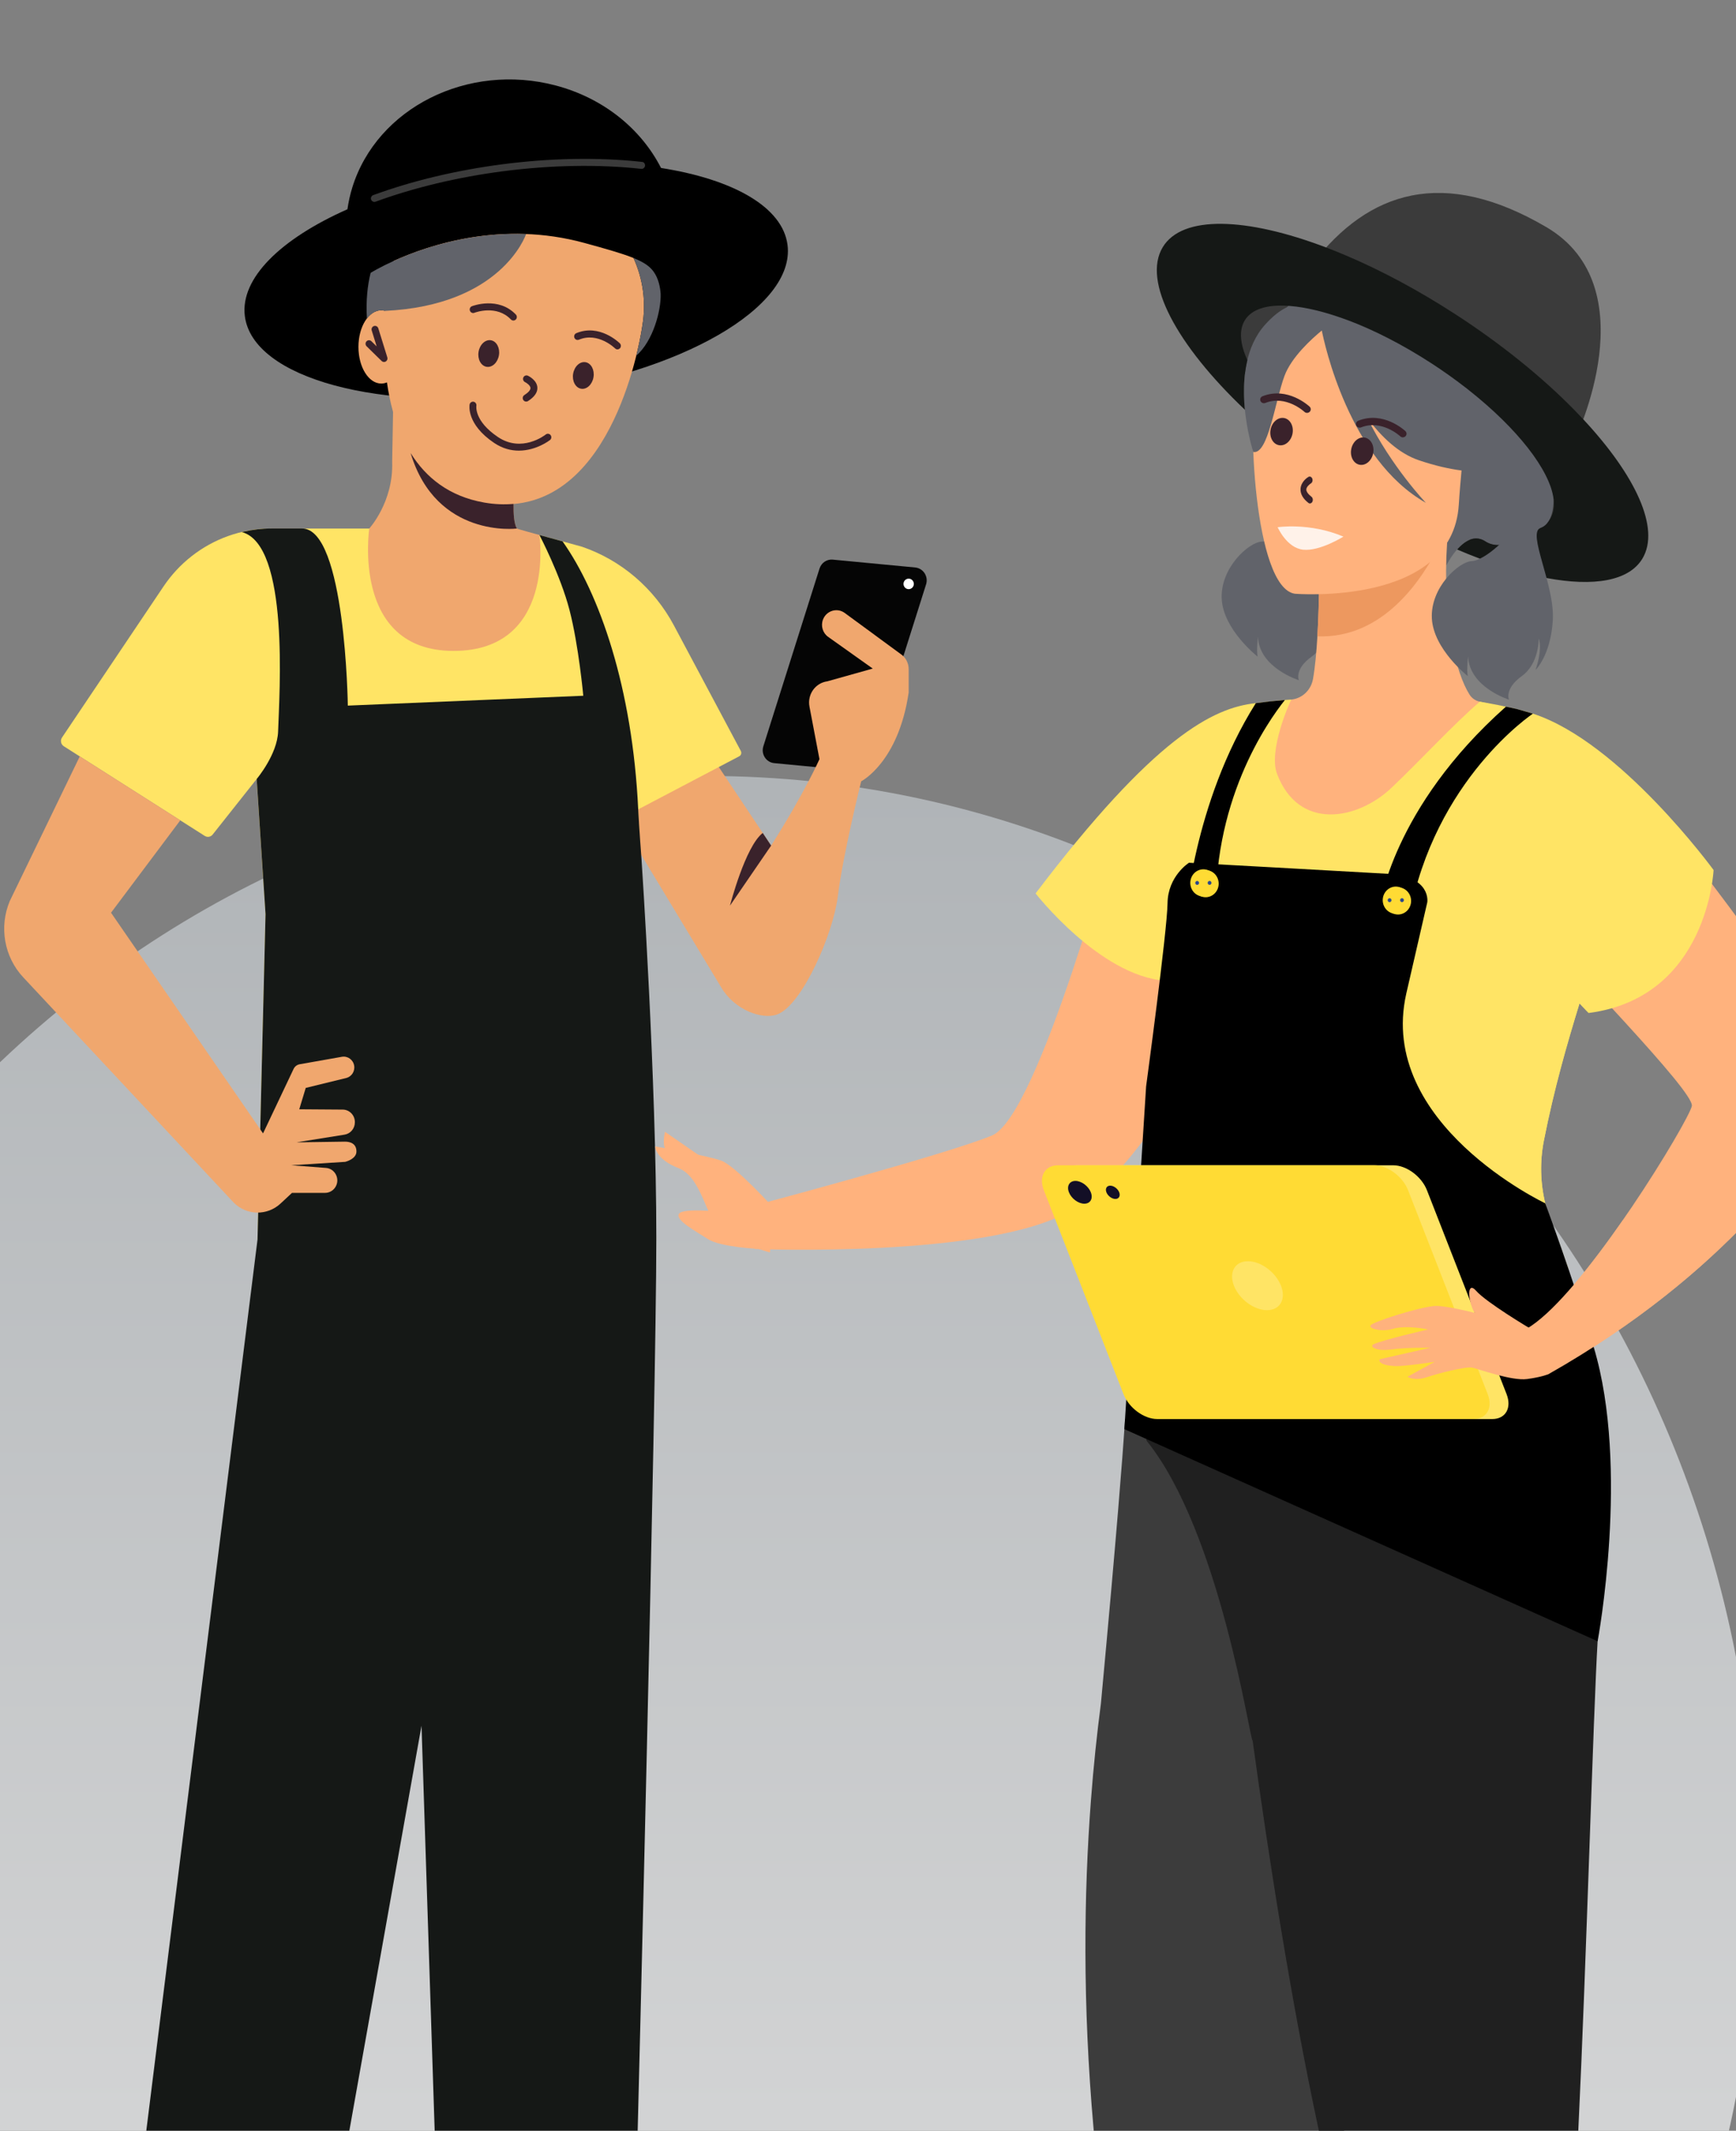 <svg width="414" height="508" viewBox="0 0 414 508" fill="none" xmlns="http://www.w3.org/2000/svg">
<rect x="0" y="0" width="414" height="508" fill="#808080" stroke="none"/>
<g clip-path="url(#clip0_326_5528)">
<path d="M419 447.5C419 592.475 306.847 710 168.5 710C30.153 710 -82 592.475 -82 447.5C-82 302.525 30.153 185 168.5 185C306.847 185 419 302.525 419 447.5Z" fill="url(#paint0_linear_326_5528)"/>
<g clip-path="url(#clip1_326_5528)">
<path d="M184.641 181.944L204.298 183.816C205.707 183.95 207.021 183.071 207.455 181.695L220.853 139.314C221.447 137.435 220.181 135.484 218.255 135.296L198.598 133.423C197.189 133.29 195.875 134.174 195.441 135.544L182.043 177.925C181.449 179.81 182.715 181.762 184.641 181.944Z" fill="#050505"/>
<path d="M215.467 139.211C215.467 139.901 216.02 140.465 216.697 140.465C217.375 140.465 217.928 139.908 217.928 139.211C217.928 138.52 217.375 137.956 216.697 137.956C216.014 137.962 215.467 138.52 215.467 139.211Z" fill="white"/>
<path d="M146.36 192.943L170.166 180.992L183.903 201.592C191.999 188.798 195.423 180.992 195.423 180.992L193.04 168.459C192.493 165.58 194.431 162.829 197.284 162.441L208.132 159.398L197.498 151.841C196.208 150.926 195.697 149.235 196.255 147.738C197.04 145.629 199.549 144.823 201.373 146.083L214.95 156.041C216.05 156.847 216.697 158.144 216.697 159.52V165.126C214.243 181.798 205.374 186.277 205.374 186.277C205.374 186.277 201.035 203.713 199.786 213.792C198.693 222.616 191.322 239.64 185.342 241.858C181.793 243.173 175.136 240.84 171.932 235.301L146.36 192.943Z" fill="#F0A76E"/>
<path d="M48.834 199.295L15.214 177.914C14.518 177.471 14.322 176.526 14.786 175.841L38.984 139.835C42.717 134.278 48.085 130.078 54.314 127.829C57.655 126.623 61.174 126.011 64.711 126.011H92.399L128.64 127.563L138.763 130.338C148.149 133.544 155.996 140.26 160.721 149.126L176.669 179.041C176.913 179.502 176.741 180.077 176.283 180.314L152.191 192.968C152.536 196.732 156.525 295.531 156.525 295.531H61.406L63.32 217.962L61.21 185.726L50.706 198.98C50.255 199.55 49.452 199.689 48.834 199.295Z" fill="#FFE465"/>
<path d="M61.412 295.524L63.326 217.955L61.216 185.719C61.216 185.719 66.143 179.883 66.322 174.392C66.619 165.356 69.074 129.847 57.661 126.853C57.804 126.823 57.94 126.793 58.083 126.762C60.259 126.278 62.476 126.005 64.711 126.005H72.046C82.407 126.005 82.948 168.229 82.948 168.229L139.102 165.877C139.102 165.877 138.008 153.92 135.827 145.483C133.645 137.047 128.64 127.556 128.64 127.556L134.163 129.072C142.948 141.471 150.836 163.956 152.197 192.962C152.381 196.865 153.006 205.107 153.006 205.125C153.012 205.253 156.519 257.3 156.519 295.246C156.519 333.191 152.025 509.946 152.025 509.946C151.9 515.777 147.228 520.443 141.51 520.443H114.244C108.567 520.443 103.919 515.855 103.728 510.074L100.524 411.426L82.942 510.074C82.751 515.855 78.103 520.443 72.426 520.443H45.16C39.436 520.443 34.764 515.783 34.645 509.946L61.412 295.524Z" fill="#151816"/>
<path d="M19.024 180.337L2.338 214.804C-0.265 220.979 0.995 228.149 5.548 233.016L55.794 286.779C58.88 289.815 63.748 289.882 66.91 286.936L69.638 284.397H77.526C78.501 284.397 79.411 283.9 79.952 283.07C81.188 281.179 79.969 278.627 77.746 278.452L69.46 277.815L82.323 277.003C82.323 277.003 85.004 276.373 85.004 274.53C85.004 272.688 83.584 272.167 82.216 272.185L70.726 272.349L82.163 270.518C83.584 270.294 84.63 269.046 84.63 267.579V267.518C84.63 265.882 83.334 264.555 81.735 264.543L71.368 264.47L72.914 259.373L82.555 257.015C83.863 256.694 84.701 255.385 84.457 254.034C84.208 252.64 82.9 251.712 81.527 251.955L71.463 253.737C70.833 253.846 70.292 254.264 70.013 254.852L62.731 270.221L26.478 217.604L42.997 195.574L19.024 180.337Z" fill="#F0A76E"/>
<path d="M82.858 49.891C83.102 48.175 83.477 46.46 84 44.751C89.867 25.727 111.61 14.818 132.57 20.394C144.077 23.454 152.946 30.854 157.642 40.048C174.833 42.745 186.668 49.345 187.809 58.418C189.687 73.254 162.231 89.078 126.489 93.757C90.746 98.435 60.259 90.199 58.392 75.363C57.251 66.327 66.993 56.921 82.858 49.891Z" fill="black"/>
<path d="M93.522 110.132L93.736 98.229C93.088 95.896 92.613 93.52 92.28 91.169C91.846 91.344 91.394 91.448 90.93 91.448C87.917 91.448 85.48 87.538 85.48 82.708C85.48 77.878 87.923 73.969 90.93 73.969C91.222 73.969 91.507 74.017 91.792 74.09C92.09 69.823 92.577 67.054 92.577 67.054C92.862 65.357 93.338 63.745 93.926 62.187C102.45 58.327 119.79 52.563 139.346 57.914C144.773 59.399 148.482 60.46 151.08 61.514C153.327 66.448 154.141 72.023 153.178 77.696C153.178 77.696 147.697 118.041 122.458 120.162C122.435 122.678 122.589 124.805 123.261 125.999C123.326 126.114 128.646 127.55 128.646 127.55C128.646 127.55 132.629 155.186 108.163 155.186C83.697 155.186 88.065 125.999 88.065 125.999C88.065 125.999 93.855 119.69 93.522 110.132Z" fill="#F0A76E"/>
<path d="M91.442 86.29C91.638 86.327 91.84 86.29 92.018 86.175C92.339 85.975 92.482 85.575 92.369 85.211L90.217 78.278C90.081 77.836 89.617 77.593 89.183 77.733C88.749 77.872 88.511 78.345 88.648 78.787L89.825 82.581L88.571 81.351C88.244 81.03 87.721 81.042 87.406 81.375C87.091 81.708 87.103 82.242 87.429 82.563L91.014 86.072C91.133 86.187 91.281 86.26 91.442 86.29Z" fill="#3A222B"/>
<path d="M136.683 89.09C136.386 90.836 137.236 92.442 138.573 92.678C139.911 92.914 141.236 91.69 141.533 89.945C141.831 88.199 140.981 86.593 139.643 86.357C138.306 86.121 136.98 87.345 136.683 89.09Z" fill="#3A222B"/>
<path d="M114.131 83.86C113.833 85.605 114.683 87.211 116.021 87.448C117.358 87.684 118.684 86.46 118.981 84.714C119.278 82.969 118.428 81.363 117.091 81.126C115.753 80.89 114.428 82.114 114.131 83.86Z" fill="#3A222B"/>
<path d="M125.841 95.665C125.87 95.653 125.894 95.635 125.924 95.617C127.469 94.629 128.218 93.538 128.153 92.387C128.052 90.653 126.126 89.684 125.906 89.581C125.496 89.387 125.008 89.562 124.812 89.981C124.616 90.399 124.795 90.896 125.205 91.096C125.615 91.296 126.477 91.902 126.506 92.49C126.536 92.969 126.013 93.575 125.044 94.193C124.658 94.441 124.545 94.956 124.783 95.35C125.014 95.72 125.472 95.847 125.841 95.665Z" fill="#3A222B"/>
<path d="M147.103 83.29C147.359 83.332 147.638 83.254 147.834 83.047C148.149 82.714 148.143 82.187 147.822 81.86C147.626 81.666 142.96 77.12 137.432 79.435C137.01 79.611 136.814 80.102 136.986 80.532C137.158 80.963 137.634 81.163 138.062 80.987C142.603 79.084 146.639 83.017 146.675 83.06C146.794 83.187 146.948 83.266 147.103 83.29Z" fill="#3A222B"/>
<path d="M112.561 74.581C112.74 74.648 112.936 74.648 113.126 74.575C113.34 74.49 118.428 72.593 121.84 76.163C122.155 76.496 122.678 76.502 123.005 76.181C123.332 75.86 123.338 75.326 123.023 74.993C118.85 70.629 112.799 72.908 112.544 73.005C112.122 73.169 111.908 73.654 112.068 74.084C112.157 74.326 112.341 74.502 112.561 74.581Z" fill="#3A222B"/>
<path d="M123.736 107.441C127.927 107.441 131.113 104.95 131.161 104.914C131.517 104.629 131.583 104.102 131.303 103.738C131.024 103.368 130.507 103.308 130.15 103.593C129.918 103.774 124.438 108.017 118.755 104.199C113.096 100.399 113.584 96.89 113.608 96.744C113.679 96.29 113.382 95.859 112.942 95.781C112.508 95.696 112.074 95.993 111.991 96.447C111.955 96.635 111.206 101.138 117.852 105.605C119.885 106.968 121.906 107.441 123.736 107.441Z" fill="#3A222B"/>
<path d="M157.553 70.072C157.684 74.005 155.752 81.333 151.739 84.793C152.786 80.563 153.178 77.702 153.178 77.702C154.135 72.036 153.327 66.478 151.092 61.545H151.151C153.481 62.496 154.908 63.448 155.835 64.715C157.089 66.418 157.458 68.624 157.553 70.072Z" fill="#61636A"/>
<path d="M89.141 48.127C89.278 48.151 89.421 48.139 89.557 48.09C98.634 44.757 109.102 42.254 119.819 40.848C131.327 39.345 142.77 39.139 152.922 40.26C153.374 40.309 153.778 39.975 153.826 39.521C153.873 39.06 153.588 38.636 153.101 38.599C142.823 37.466 131.244 37.666 119.611 39.193C108.775 40.611 98.188 43.145 88.999 46.521C88.571 46.678 88.351 47.157 88.505 47.593C88.612 47.878 88.862 48.078 89.141 48.127Z" fill="#3B3B3B"/>
<path d="M115.468 119.817C117.959 120.253 120.277 120.326 122.464 120.138C122.435 122.659 122.589 124.811 123.255 126.005C123.273 126.035 104.079 128.392 97.945 108.084L97.951 108.053C101.559 113.835 107.075 118.338 115.468 119.817Z" fill="#3A222B"/>
<path d="M88.386 65.054C88.654 64.89 90.621 63.69 93.915 62.199C93.909 62.212 93.909 62.23 93.903 62.242C93.909 62.224 93.926 62.206 93.932 62.193C100.364 59.278 111.818 55.284 125.46 55.806C125.27 56.369 119.367 72.823 91.792 74.121C91.513 74.048 91.228 73.981 90.93 73.981C89.623 73.981 88.44 74.751 87.501 75.975C87.245 71.593 87.643 68.017 88.386 65.054Z" fill="#61636A"/>
<path d="M183.897 201.598L174.084 215.919C174.084 215.919 177.716 201.828 181.894 198.592L183.897 201.598Z" fill="#3A222B"/>
</g>
<g clip-path="url(#clip2_326_5528)">
<path d="M386.423 183.313C386.423 183.313 426.141 230.254 440 259.227C440 259.227 423.336 296.952 369.323 327.598C369.323 327.598 366.922 327.053 363.258 324.33C357.542 320.086 363.877 316.976 365.128 316.133C378.831 306.903 402.774 267.143 403.468 263.691C404.162 260.24 373.456 229.299 364.128 217.857C354.796 206.419 371.919 177.419 386.423 183.313Z" fill="#FFB27D"/>
<path d="M266.402 196.392C266.402 196.392 247.694 266.107 236.568 270.721C225.437 275.333 178.59 287.76 178.59 287.76L179.991 297.776C179.991 297.776 235.699 300.015 255.143 288.732C274.588 277.449 288.81 243.673 288.81 243.673L266.402 196.392Z" fill="#FFB27D"/>
<path d="M320.371 114.281C320.371 114.281 320.628 120.07 317.293 121.201C313.954 122.332 320.733 134.82 320.198 143.258C319.668 151.691 316.078 155.078 316.078 155.078C316.078 155.078 317.801 150.438 316.837 147.569C316.837 147.569 316.99 153.537 312.801 156.548C308.613 159.559 309.736 162.161 309.736 162.161C309.736 162.161 300.265 159.211 300.001 151.827C300.001 151.827 299.594 155.166 299.923 156.548C299.923 156.548 291.744 150.164 291.356 142.807C290.965 135.45 297.792 129.242 300.903 129.13C304.014 129.018 310.951 122.668 310.766 120.27C310.577 117.861 320.371 114.281 320.371 114.281Z" fill="#61636A"/>
<path d="M371.98 126.19C377.491 117.488 364.547 98.51 343.068 83.802C321.589 69.093 299.71 64.225 294.199 72.927C288.688 81.629 301.633 100.607 323.111 115.315C344.59 130.024 366.469 134.893 371.98 126.19Z" fill="#3B3B3B"/>
<path d="M342.194 383.028C336.237 415.855 328.566 460.517 322.648 495.454C321.948 499.58 321.27 503.566 320.625 507.38C320.479 508.261 320.332 509.138 320.185 509.998H261.019C260.935 509.121 260.856 508.247 260.781 507.38C258.137 477.625 258.495 451.328 260.146 429.478C260.781 421.01 261.619 413.203 262.547 406.121C266.439 364.304 267.748 346.583 268.143 340.723L268.227 339.433C268.231 339.355 268.237 339.28 268.24 339.216L268.253 339.02C268.263 338.901 268.27 338.796 268.273 338.705L268.286 338.447C268.289 338.359 268.296 338.322 268.296 338.322L288.464 344.561L298.33 347.612L300.656 355.294L305.307 370.658L339.074 381.988L342.194 383.028Z" fill="#3C3C3C"/>
<path d="M380.997 391.296C379.977 408.353 378.296 468.497 376.42 507.38C376.378 508.268 376.336 509.138 376.293 509.999H314.954C314.766 509.131 314.577 508.258 314.388 507.38C307.877 476.931 302.545 442.738 298.724 414.988C298.053 415.019 291.05 365.425 273.501 343.562C273.341 343.365 273.321 343.21 273.416 343.091C274.286 341.929 285.422 343.938 285.422 343.938C286.366 344.199 287.379 344.405 288.458 344.558C296.881 345.757 309.108 343.823 321.241 340.883C321.241 340.883 321.241 340.883 321.244 340.883C324.524 340.087 327.788 339.22 330.976 338.319C339.96 335.782 348.278 332.998 354.21 330.901C355.682 330.383 357.004 329.902 358.157 329.482C359.089 329.14 359.91 328.835 360.597 328.577C360.6 328.577 360.6 328.577 360.6 328.577C362.255 327.958 363.177 327.595 363.177 327.595C363.177 327.595 363.594 327.975 364.3 328.76C366.655 331.372 372.232 338.451 376.345 350.803C379.668 360.744 382.029 374.103 380.997 391.296Z" fill="#202020"/>
<path d="M306.294 73.924L344.901 134.841C344.901 134.841 349.314 125.848 354.216 129.073C361.864 134.099 378.296 116.896 374.87 92.611C374.645 91.022 374.375 89.515 374.078 88.079C366.375 76.539 357.822 63.689 351.682 54.655C333.953 43.519 306.294 73.924 306.294 73.924Z" fill="#61636A"/>
<path d="M289.327 196.977C294.731 202.125 301.747 206.731 310.841 210.311C344.933 223.748 362.47 194.717 370.313 174.199C365.887 170.663 361.454 169.396 358.887 168.701C356.884 168.163 354.786 167.682 352.9 167.292C351.907 167.086 351.021 166.493 350.461 165.616C347.21 160.512 343.92 147.583 345.103 129.405L343.386 129.632L314.612 133.605C314.612 133.605 314.684 142.953 314.173 151.709C313.951 155.468 313.616 159.119 313.124 161.883C312.652 164.525 310.557 166.52 307.984 166.781C307.984 166.781 307.981 166.791 307.968 166.805C307.509 167.391 297.662 180.014 289.327 196.977Z" fill="#FFB27D"/>
<path d="M314.609 133.611C314.609 133.611 314.687 142.953 314.17 151.715C330.1 152.301 339.429 137.774 343.383 129.638L314.609 133.611Z" fill="#ED985F"/>
<path d="M308.792 141.554C308.792 141.554 346.376 144.69 347.894 120.32C349.412 95.951 355.285 79.943 331.351 76.912C307.417 73.88 302.173 82.863 299.763 90.87C297.353 98.877 299.053 140.111 308.792 141.554Z" fill="#FFB27D"/>
<path d="M301.711 77.393C307.974 70.446 312.271 72.346 314.599 74.714C335.885 64.319 348.07 82.579 348.07 82.579C349.516 100.232 361.03 111.05 361.03 111.05C361.03 111.05 353.904 115.003 338.354 109.726C333.605 108.114 329.511 104.259 326.11 99.69C331.827 111.267 340.041 119.877 340.041 119.877C321.713 109.55 315.801 81.735 315.222 78.799C312.792 80.79 307.981 85.149 306.32 89.627C304.066 95.71 302.437 108.429 298.884 107.758C298.887 107.758 292.317 87.812 301.711 77.393Z" fill="#61636A"/>
<path d="M375.674 104.601C375.674 104.601 393.152 68.424 368.727 54.12C344.301 39.82 326.423 45.436 312.987 62.927L375.674 104.601Z" fill="#3B3B3B"/>
<path d="M376.671 239.25C378.01 240.7 378.847 241.516 378.847 241.516C407.318 237.831 408.653 207.429 408.653 207.429C408.653 207.429 386.368 176.871 365.564 170.147C360.499 168.512 352.904 167.292 352.904 167.292C346.393 172.905 338.895 181.132 331.843 187.821C323.713 195.533 309.717 198.152 304.541 184.475C302.467 178.994 307.453 167.624 307.965 166.804C307.978 166.784 307.981 166.777 307.981 166.777C307.447 166.815 306.926 166.855 306.417 166.889C303.867 167.103 301.571 167.424 299.483 167.644C289.33 168.705 275.305 175.702 246.968 213.001C246.968 213.001 262.28 232.666 277.836 233.811C277.211 264.965 280.429 315.71 280.429 315.71C273.634 329.607 374.583 361.794 378.941 348.537C385.475 338.169 378.954 318.318 373.306 303.1C371.922 299.384 371.616 295.428 370.385 292.552C369.6 290.71 368.968 288.81 368.505 286.872C367.333 282.012 367.206 276.911 368.18 271.952C370.551 259.911 373.795 248.659 376.671 239.25Z" fill="#FFE465"/>
<path d="M377.58 99.971C376.844 99.185 376.088 98.396 375.31 97.6L375.306 97.597C367.769 89.935 358.161 82.108 347.132 74.954C338.256 69.2 329.416 64.495 321.12 60.966H321.117C319.475 60.261 317.857 59.611 316.261 59.005C297.242 51.77 281.914 51.221 277.276 58.954C272.38 67.11 280.663 82.297 296.887 97.702L296.89 97.705C296.877 97.57 296.861 97.438 296.848 97.309C296.835 97.177 296.828 97.041 296.815 96.906C296.802 96.754 296.789 96.594 296.776 96.439C296.767 96.327 296.76 96.212 296.75 96.093C296.74 95.9 296.731 95.71 296.718 95.514C296.705 95.27 296.692 95.026 296.685 94.775C296.685 94.748 296.682 94.718 296.682 94.687C296.672 94.508 296.669 94.325 296.666 94.142V93.973C296.662 93.854 296.662 93.736 296.662 93.614C296.659 93.187 296.662 92.75 296.672 92.316C296.672 92.164 296.675 92.005 296.685 91.852C296.688 91.764 296.695 91.676 296.695 91.592C296.705 91.446 296.708 91.304 296.721 91.165C296.734 90.897 296.75 90.636 296.773 90.376C296.793 90.115 296.819 89.851 296.845 89.586C296.845 89.573 296.848 89.556 296.848 89.542C296.858 89.448 296.867 89.349 296.877 89.258C296.887 89.197 296.89 89.136 296.897 89.078C296.923 88.895 296.942 88.713 296.968 88.53C297.008 88.228 297.053 87.93 297.109 87.635C297.118 87.588 297.125 87.534 297.135 87.487C297.193 87.134 297.262 86.782 297.34 86.433C297.372 86.257 297.415 86.084 297.457 85.915C297.46 85.895 297.467 85.871 297.47 85.85C295.737 82.054 295.421 78.768 296.835 76.411C298.473 73.677 302.199 72.573 307.258 72.919C307.261 72.919 307.261 72.919 307.268 72.919C307.404 72.929 307.544 72.939 307.688 72.953H307.691C309.561 73.102 311.6 73.44 313.779 73.969H313.782C314.293 74.091 314.811 74.223 315.339 74.365C317.254 74.89 319.264 75.54 321.345 76.319H321.371C327.596 78.653 334.439 82.125 341.324 86.592C344.184 88.448 346.891 90.376 349.422 92.337H349.425C349.676 92.533 349.93 92.73 350.177 92.926C361.877 102.156 369.606 112.07 370.492 118.918C370.727 120.741 370.483 122.346 369.688 123.664C369.626 123.769 369.557 123.87 369.483 123.968C369.473 123.985 369.466 123.999 369.456 124.013C368.939 124.751 368.255 125.354 367.421 125.835C367.418 125.838 367.418 125.838 367.411 125.838C367.297 125.909 367.183 125.97 367.066 126.024C367.062 126.021 367.062 126.024 367.062 126.024C366.206 126.461 365.203 126.776 364.082 126.966C364.079 126.966 364.079 126.966 364.079 126.966C364.079 126.966 364.079 126.966 364.076 126.966C363.968 127.057 363.857 127.146 363.747 127.234C363.669 127.298 363.584 127.366 363.499 127.427C363.418 127.488 363.34 127.549 363.255 127.61C363.229 127.627 363.206 127.643 363.18 127.667C363.037 127.762 362.9 127.864 362.76 127.958C362.542 128.107 362.32 128.246 362.102 128.382C361.994 128.446 361.884 128.514 361.776 128.575C361.665 128.636 361.558 128.697 361.447 128.754C361.301 128.832 361.157 128.907 361.011 128.978C360.955 129.008 360.903 129.036 360.848 129.056C360.792 129.083 360.74 129.103 360.685 129.13C360.682 129.13 360.682 129.134 360.675 129.134C360.662 129.137 360.649 129.147 360.636 129.151C360.568 129.181 360.503 129.208 360.434 129.239C360.333 129.279 360.235 129.323 360.138 129.357C360.011 129.405 359.89 129.452 359.77 129.493C359.652 129.533 359.535 129.571 359.421 129.601C359.411 129.605 359.402 129.611 359.389 129.615C359.291 129.642 359.2 129.666 359.102 129.689C359.069 129.703 359.034 129.71 358.998 129.72C358.91 129.74 358.822 129.764 358.731 129.781C358.62 129.801 358.512 129.825 358.398 129.842C358.33 129.855 358.265 129.862 358.197 129.872C358.115 129.886 358.037 129.892 357.959 129.903C357.854 129.916 357.754 129.923 357.649 129.93C357.607 129.933 357.565 129.933 357.522 129.933H357.473C357.447 129.936 357.418 129.936 357.392 129.936H357.363C357.324 129.94 357.291 129.94 357.252 129.94C356.978 129.94 356.705 129.923 356.441 129.889C356.177 129.855 355.916 129.798 355.666 129.726C355.539 129.686 355.415 129.649 355.291 129.605C355.2 129.571 355.105 129.53 355.018 129.489C354.949 129.462 354.884 129.432 354.816 129.398C354.76 129.371 354.708 129.347 354.653 129.317C354.607 129.296 354.555 129.269 354.509 129.239C354.412 129.188 354.32 129.13 354.229 129.069C354.037 128.944 353.842 128.832 353.653 128.748C353.591 128.717 353.526 128.69 353.467 128.666C353.441 128.656 353.418 128.646 353.392 128.636C353.301 128.595 353.207 128.565 353.115 128.541C352.751 128.426 352.389 128.375 352.031 128.375C352.027 128.375 352.027 128.375 352.021 128.375H351.979C351.966 128.375 351.953 128.375 351.94 128.378H351.887C351.842 128.378 351.799 128.382 351.754 128.389C351.725 128.389 351.695 128.389 351.666 128.392C351.584 128.402 351.51 128.409 351.435 128.422C351.425 128.422 351.418 128.426 351.409 128.426C351.376 128.429 351.337 128.439 351.304 128.446C351.242 128.456 351.184 128.466 351.125 128.487C351.067 128.5 351.008 128.517 350.946 128.534C350.874 128.551 350.809 128.575 350.738 128.599C350.692 128.616 350.646 128.632 350.601 128.649C350.532 128.67 350.461 128.7 350.396 128.734C350.392 128.734 350.392 128.734 350.392 128.734C350.337 128.754 350.288 128.778 350.233 128.805C350.184 128.832 350.132 128.853 350.086 128.88C350.028 128.907 349.972 128.941 349.914 128.971L349.751 129.063C349.692 129.096 349.637 129.134 349.581 129.168C349.526 129.201 349.477 129.239 349.422 129.273C349.366 129.306 349.314 129.344 349.259 129.381C349.204 129.415 349.148 129.456 349.099 129.5C348.995 129.574 348.891 129.655 348.79 129.743C348.734 129.784 348.686 129.825 348.64 129.869C348.591 129.913 348.539 129.957 348.49 130.004C348.389 130.092 348.291 130.184 348.197 130.275C348.099 130.363 348.005 130.458 347.91 130.56C347.865 130.607 347.819 130.655 347.774 130.709C347.728 130.756 347.682 130.804 347.64 130.854C347.585 130.905 347.539 130.959 347.493 131.01H347.497C349.334 131.799 351.145 132.531 352.926 133.202C358.633 135.352 363.998 136.904 368.841 137.811C380.062 139.911 388.462 138.546 391.69 133.168C395.973 125.994 390.087 113.391 377.58 99.971Z" fill="#151816"/>
<path d="M355.04 305.112C369.58 309.955 362.792 301.667 374.023 302.51C372.639 298.795 371.616 295.431 370.382 292.559C369.597 290.717 368.965 288.816 368.502 286.879C367.33 282.019 367.203 276.918 368.176 271.959C370.772 258.804 373.616 249.147 376.671 239.257C373.46 230.478 359.747 244.869 359.747 244.869C359.747 244.869 347.051 258.739 350.373 282.327C353.467 304.299 342.494 300.929 355.04 305.112Z" fill="#FFE465"/>
<path d="M365.561 170.151C365.561 170.151 342.083 185.752 336.08 218.643L328.98 216.299C328.98 216.299 331.97 192.6 359.128 168.484C359.128 168.484 361.174 168.904 361.861 169.084C362.783 169.321 365.561 170.151 365.561 170.151Z" fill="black"/>
<path d="M282.64 219.477L290.073 219.985C288.585 191.466 302.346 171.997 306.417 166.893C303.867 167.106 301.555 167.363 299.483 167.648C284.393 191.605 282.64 219.477 282.64 219.477Z" fill="black"/>
<path d="M335.367 236.89C335.826 234.857 340.377 215.114 340.377 215.114C340.377 215.114 341.425 208.94 330.993 208.33C320.56 207.72 283.552 205.691 283.552 205.691C283.552 205.691 278.51 208.858 278.435 215.351C278.36 221.844 273.325 259.004 273.325 259.004L268.143 340.727L381 391.295C381 391.295 388.739 349.99 380.075 321.204C375.023 304.414 368.505 286.883 368.505 286.883C368.505 286.883 328.345 267.918 335.367 236.89Z" fill="black"/>
<path d="M336.374 215.775C336.895 214.068 335.986 212.246 334.344 211.704C332.703 211.162 330.95 212.107 330.429 213.814C329.908 215.521 330.817 217.343 332.458 217.885C334.097 218.424 335.852 217.482 336.374 215.775Z" fill="#FFDB34"/>
<path d="M335.839 215.599C336.361 213.892 335.452 212.069 333.813 211.527C332.172 210.985 330.419 211.93 329.898 213.637C329.377 215.345 330.286 217.167 331.928 217.709C333.566 218.247 335.318 217.306 335.839 215.599Z" fill="#FFDB34"/>
<path d="M334.8 214.613C334.8 214.352 334.598 214.142 334.348 214.142C334.097 214.142 333.895 214.352 333.895 214.613C333.895 214.874 334.097 215.084 334.348 215.084C334.598 215.084 334.8 214.874 334.8 214.613Z" fill="#2B478B"/>
<path d="M331.84 214.62C331.84 214.359 331.638 214.149 331.387 214.149C331.136 214.149 330.934 214.359 330.934 214.62C330.934 214.881 331.136 215.091 331.387 215.091C331.638 215.091 331.84 214.877 331.84 214.62Z" fill="#2B478B"/>
<path d="M290.483 211.656C291.005 209.949 290.096 208.127 288.454 207.585C286.813 207.043 285.06 207.988 284.539 209.695C284.018 211.402 284.927 213.224 286.568 213.766C288.21 214.305 289.962 213.363 290.483 211.656Z" fill="#FFDB34"/>
<path d="M289.949 211.48C290.47 209.773 289.562 207.951 287.92 207.409C286.278 206.867 284.526 207.812 284.005 209.519C283.484 211.226 284.393 213.048 286.034 213.59C287.676 214.129 289.428 213.187 289.949 211.48Z" fill="#FFDB34"/>
<path d="M288.91 210.494C288.91 210.233 288.708 210.023 288.457 210.023C288.207 210.023 288.005 210.233 288.005 210.494C288.005 210.755 288.207 210.965 288.457 210.965C288.708 210.965 288.91 210.755 288.91 210.494Z" fill="#2B478B"/>
<path d="M285.953 210.501C285.953 210.24 285.751 210.03 285.5 210.03C285.249 210.03 285.047 210.24 285.047 210.501C285.047 210.762 285.249 210.972 285.5 210.972C285.751 210.972 285.953 210.758 285.953 210.501Z" fill="#2B478B"/>
<path d="M370.482 118.925C370.482 118.925 370.74 124.71 367.404 125.845C364.066 126.976 370.844 139.464 370.313 147.902C369.782 156.335 366.193 159.722 366.193 159.722C366.193 159.722 367.916 155.082 366.952 152.213C366.952 152.213 367.105 158.181 362.916 161.192C358.727 164.204 359.851 166.805 359.851 166.805C359.851 166.805 350.379 163.855 350.115 156.467C350.115 156.467 349.708 159.807 350.037 161.189C350.037 161.189 341.859 154.804 341.471 147.448C341.08 140.091 347.907 133.883 351.018 133.771C354.128 133.659 361.066 127.308 360.88 124.91C360.688 122.505 370.482 118.925 370.482 118.925Z" fill="#61636A"/>
<path d="M320.378 127.938C320.378 127.938 314.779 131.467 310.792 131.058C306.844 130.651 304.694 125.699 304.694 125.699C304.694 125.699 312.352 124.524 320.378 127.938Z" fill="#FFF2E9"/>
<path d="M355.894 338.319H280.464C277.308 338.319 273.706 335.656 272.426 332.374L253.437 283.767C252.153 280.484 253.674 277.822 256.83 277.822H332.26C335.419 277.822 339.018 280.484 340.298 283.767L359.288 332.374C360.571 335.66 359.053 338.319 355.894 338.319Z" fill="#FFE465"/>
<path d="M351.392 338.319H275.963C272.807 338.319 269.204 335.656 267.924 332.374L248.935 283.767C247.652 280.484 249.173 277.822 252.329 277.822H327.758C330.915 277.822 334.517 280.484 335.797 283.767L354.786 332.374C356.07 335.66 354.552 338.319 351.392 338.319Z" fill="#FFDB34"/>
<path d="M256.469 281.548C257.905 281.548 259.557 282.771 260.14 284.264C260.723 285.758 260.026 286.981 258.589 286.981C257.153 286.981 255.502 285.758 254.919 284.264C254.336 282.771 255.033 281.548 256.469 281.548Z" fill="#130F26"/>
<path d="M264.762 282.679C265.599 282.679 266.563 283.39 266.905 284.264C267.244 285.135 266.836 285.849 265.999 285.849C265.162 285.849 264.198 285.135 263.856 284.264C263.514 283.39 263.921 282.679 264.762 282.679Z" fill="#130F26"/>
<path d="M294.268 306.531C293.011 303.31 294.5 300.695 297.6 300.695C300.698 300.695 304.232 303.306 305.489 306.531C306.746 309.752 305.258 312.363 302.157 312.363C299.06 312.363 295.529 309.752 294.268 306.531Z" fill="#FFE465"/>
<path d="M364.877 316.719C364.877 316.719 354.506 310.568 352.005 307.727C350.392 305.891 350.295 308.252 350.399 308.916C350.607 310.243 350.796 312.878 353.75 315.388C357.998 318.999 364.877 316.719 364.877 316.719Z" fill="#FFB27D"/>
<path d="M364.877 316.719C364.877 316.719 346.168 310.877 341.859 311.385C337.549 311.893 327.71 315.08 326.918 315.913C326.127 316.743 329.514 317.624 332.09 316.838C335.393 315.835 340.595 316.963 340.595 316.963C340.595 316.963 330.107 319.327 327.482 320.53C327.221 320.648 327.172 321.021 327.397 321.207C328.025 321.726 329.641 322.051 331.96 321.715C335.292 321.234 341.136 321.319 341.136 321.319L329.214 324.015C329.064 324.049 328.954 324.185 328.96 324.344C328.98 324.933 329.931 325.563 332.719 325.695C334.865 325.797 342.135 324.679 342.135 324.679L335.66 328.232C335.66 328.232 337.23 329.401 340.536 328.266C342.803 327.487 349.572 325.726 351.132 326.068C352.695 326.41 360.49 329.272 364.17 328.784C367.766 328.307 369.326 327.599 369.326 327.599L364.877 316.719Z" fill="#FFB27D"/>
<path d="M184.847 288.394C184.847 288.394 175.46 277.965 172.01 276.722C168.561 275.479 156.249 273.318 156.249 273.318C156.249 273.318 156.298 276.38 161.809 278.497C167.32 280.614 168.473 290.548 171.734 293.359C174.991 296.17 183.606 298.606 183.606 298.606L184.847 288.394Z" fill="#FFB27D"/>
<path d="M180.925 297.762C180.925 297.762 171.779 297.346 168.809 295.405C165.838 293.464 160.998 290.927 161.933 289.383C162.868 287.838 172.952 289.003 172.952 289.003L180.925 297.762Z" fill="#FFB27D"/>
<path d="M171.271 278.541C170.792 278.317 158.597 269.839 158.597 269.839C158.597 269.839 157.571 273.856 159.366 274.622C161.161 275.384 171.271 278.541 171.271 278.541Z" fill="#FFB27D"/>
<path d="M416.874 290.991C405.933 302.48 390.501 315.581 369.326 327.595C369.326 327.595 366.926 327.05 363.261 324.327C357.548 320.083 363.877 316.973 365.131 316.133C371.339 311.95 379.658 301.494 386.957 290.991H416.874Z" fill="#FFB27D"/>
<path d="M322.235 107.127C321.914 108.919 322.834 110.568 324.281 110.81C325.728 111.053 327.162 109.796 327.484 108.004C327.806 106.213 326.886 104.564 325.439 104.321C323.991 104.079 322.557 105.336 322.235 107.127Z" fill="#3A222B"/>
<path d="M334.389 104.258C334.665 104.301 334.968 104.22 335.18 104.009C335.521 103.667 335.514 103.125 335.167 102.789C334.955 102.59 329.905 97.924 323.924 100.301C323.467 100.481 323.255 100.985 323.441 101.427C323.628 101.869 324.142 102.074 324.605 101.893C329.52 99.94 333.887 103.978 333.926 104.021C334.054 104.152 334.221 104.233 334.389 104.258Z" fill="#3A222B"/>
<path d="M311.544 98.428C311.821 98.472 312.123 98.391 312.336 98.18C312.676 97.837 312.67 97.296 312.323 96.96C312.11 96.761 307.061 92.095 301.079 94.472C300.622 94.652 300.41 95.156 300.597 95.598C300.783 96.04 301.298 96.245 301.761 96.064C306.675 94.111 311.043 98.148 311.081 98.192C311.21 98.323 311.377 98.403 311.544 98.428Z" fill="#3A222B"/>
<path d="M302.998 102.464C302.676 104.255 303.596 105.904 305.043 106.147C306.491 106.389 307.925 105.133 308.247 103.341C308.568 101.549 307.648 99.9 306.201 99.658C304.754 99.415 303.32 100.672 302.998 102.464Z" fill="#3A222B"/>
<path d="M312.089 119.945C312.064 119.933 312.045 119.914 312.02 119.895C310.724 118.881 310.096 117.761 310.151 116.579C310.236 114.8 311.85 113.805 312.035 113.699C312.378 113.5 312.787 113.68 312.951 114.11C313.116 114.539 312.966 115.049 312.623 115.254C312.279 115.46 311.556 116.082 311.531 116.685C311.506 117.177 311.945 117.799 312.757 118.433C313.081 118.688 313.176 119.217 312.976 119.622C312.782 120.001 312.398 120.132 312.089 119.945Z" fill="#3A222B"/>
</g>
</g>
<defs>
<linearGradient id="paint0_linear_326_5528" x1="168.5" y1="89" x2="168.5" y2="614" gradientUnits="userSpaceOnUse">
<stop stop-color="#A5AAAE"/>
<stop offset="1" stop-color="#DEDEDE"/>
</linearGradient>
<clipPath id="clip0_326_5528">
<rect width="414" height="508" fill="white"/>
</clipPath>
<clipPath id="clip1_326_5528">
<rect width="220" height="569" fill="white" transform="matrix(-1 0 0 1 221 -14)"/>
</clipPath>
<clipPath id="clip2_326_5528">
<rect width="309" height="464" fill="white" transform="translate(131 46)"/>
</clipPath>
</defs>
</svg>
